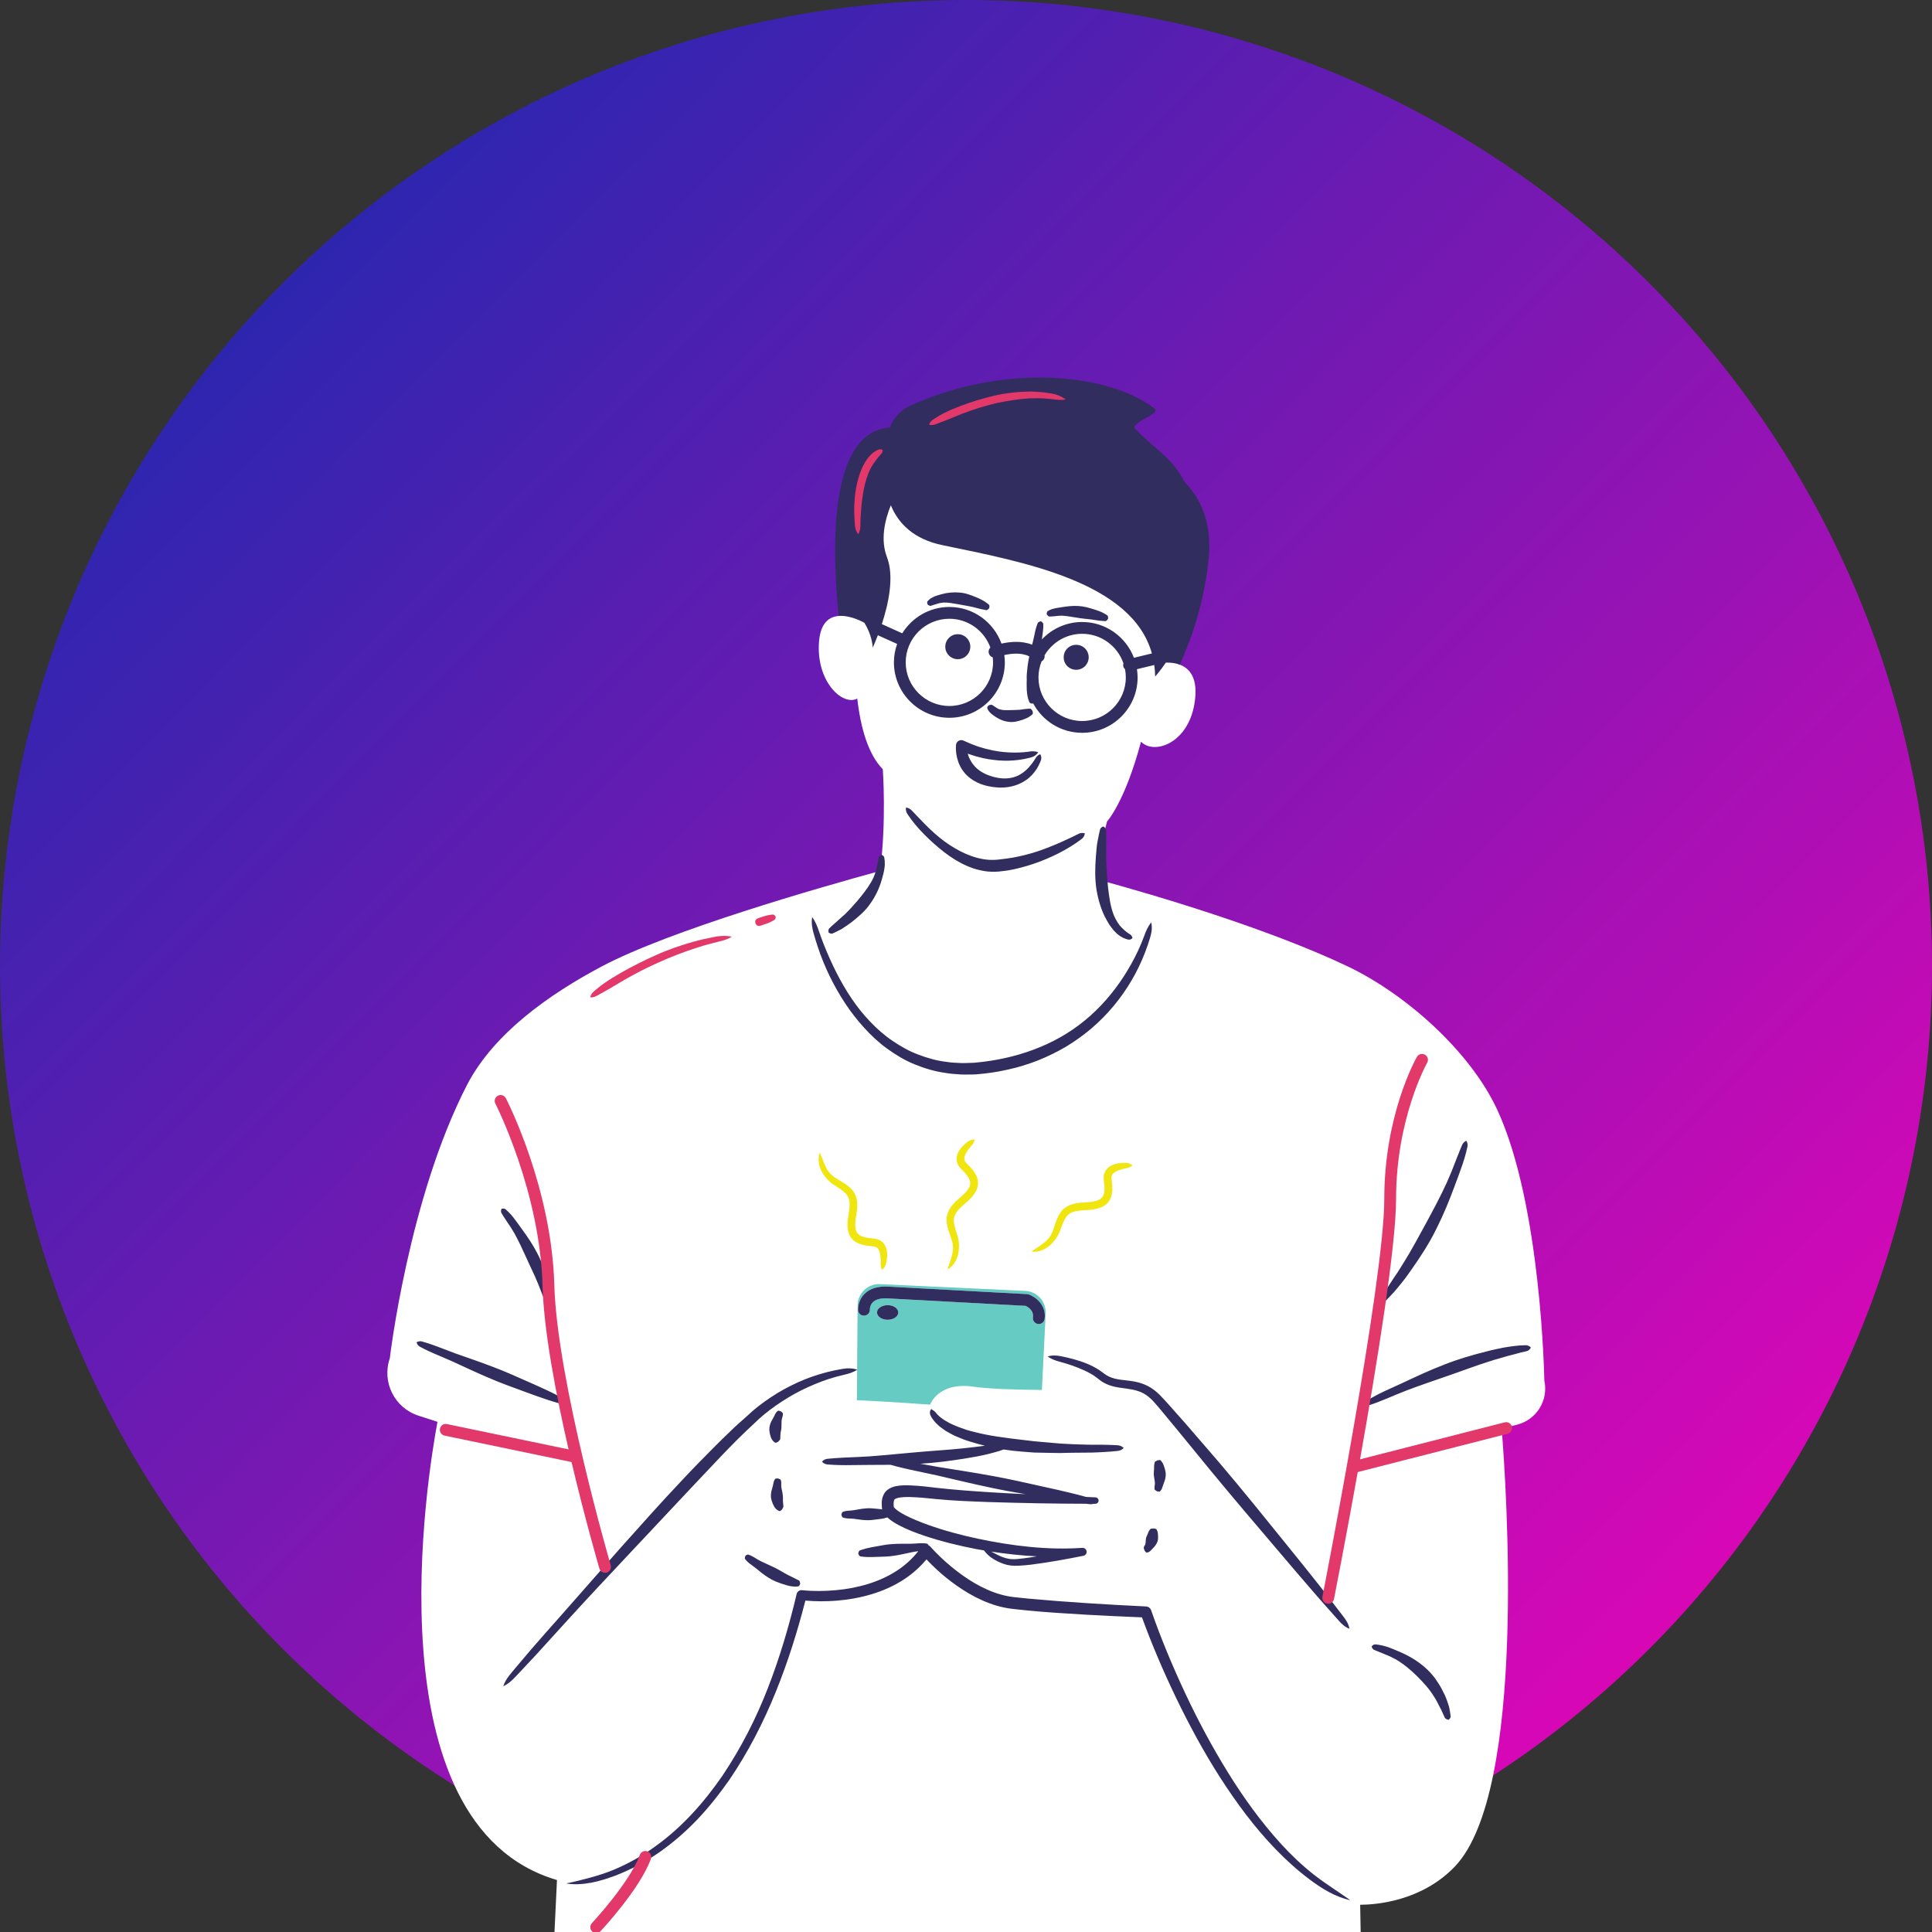 <svg xmlns="http://www.w3.org/2000/svg" xmlns:xlink="http://www.w3.org/1999/xlink" width="375" viewBox="0 0 375 375" height="375" version="1.0"><rect x="0" y="0" width="375" height="375" fill="#333333" stroke="none"/><defs><clipPath id="a"><path d="M 375 187.5 C 375 190.57 374.926 193.637 374.773 196.699 C 374.625 199.766 374.398 202.824 374.098 205.879 C 373.797 208.934 373.422 211.977 372.969 215.012 C 372.52 218.047 371.996 221.07 371.398 224.078 C 370.797 227.09 370.125 230.082 369.379 233.059 C 368.637 236.035 367.816 238.992 366.926 241.93 C 366.035 244.863 365.074 247.777 364.039 250.668 C 363.004 253.555 361.902 256.418 360.727 259.254 C 359.555 262.09 358.309 264.891 356.996 267.668 C 355.688 270.441 354.309 273.18 352.859 275.887 C 351.414 278.594 349.902 281.262 348.324 283.895 C 346.746 286.527 345.105 289.117 343.402 291.668 C 341.695 294.223 339.93 296.73 338.102 299.195 C 336.273 301.66 334.387 304.078 332.438 306.449 C 330.492 308.82 328.488 311.145 326.43 313.418 C 324.367 315.691 322.254 317.914 320.082 320.082 C 317.914 322.254 315.691 324.367 313.418 326.43 C 311.145 328.488 308.82 330.492 306.449 332.438 C 304.078 334.387 301.66 336.273 299.195 338.102 C 296.73 339.93 294.223 341.695 291.668 343.402 C 289.117 345.105 286.527 346.746 283.895 348.324 C 281.262 349.902 278.594 351.414 275.887 352.859 C 273.18 354.309 270.441 355.688 267.668 356.996 C 264.891 358.309 262.09 359.555 259.254 360.727 C 256.418 361.902 253.555 363.004 250.668 364.039 C 247.777 365.074 244.863 366.035 241.93 366.926 C 238.992 367.816 236.035 368.637 233.059 369.379 C 230.082 370.125 227.09 370.797 224.078 371.398 C 221.07 371.996 218.047 372.52 215.012 372.969 C 211.977 373.422 208.934 373.797 205.879 374.098 C 202.824 374.398 199.766 374.625 196.699 374.773 C 193.637 374.926 190.57 375 187.5 375 C 184.43 375 181.363 374.926 178.301 374.773 C 175.234 374.625 172.176 374.398 169.121 374.098 C 166.066 373.797 163.023 373.422 159.988 372.969 C 156.953 372.52 153.93 371.996 150.922 371.398 C 147.91 370.797 144.918 370.125 141.941 369.379 C 138.965 368.637 136.008 367.816 133.07 366.926 C 130.137 366.035 127.223 365.074 124.332 364.039 C 121.445 363.004 118.582 361.902 115.746 360.727 C 112.91 359.555 110.105 358.309 107.332 356.996 C 104.559 355.688 101.82 354.309 99.113 352.859 C 96.406 351.414 93.738 349.902 91.105 348.324 C 88.473 346.746 85.883 345.105 83.332 343.402 C 80.777 341.695 78.27 339.93 75.805 338.102 C 73.34 336.273 70.922 334.387 68.551 332.438 C 66.18 330.492 63.855 328.488 61.582 326.43 C 59.309 324.367 57.086 322.254 54.918 320.082 C 52.746 317.914 50.633 315.691 48.57 313.418 C 46.512 311.145 44.508 308.82 42.559 306.449 C 40.613 304.078 38.727 301.66 36.898 299.195 C 35.07 296.73 33.305 294.223 31.598 291.668 C 29.895 289.117 28.254 286.527 26.676 283.895 C 25.098 281.262 23.586 278.594 22.141 275.887 C 20.691 273.18 19.312 270.441 18.004 267.668 C 16.691 264.891 15.445 262.09 14.273 259.254 C 13.098 256.418 11.996 253.555 10.961 250.668 C 9.926 247.777 8.965 244.863 8.074 241.93 C 7.184 238.992 6.363 236.035 5.621 233.059 C 4.875 230.082 4.203 227.09 3.602 224.078 C 3.004 221.07 2.48 218.047 2.031 215.012 C 1.578 211.977 1.203 208.934 0.902 205.879 C 0.602 202.824 0.375 199.766 0.227 196.699 C 0.074 193.637 0 190.57 0 187.5 C 0 184.43 0.074 181.363 0.227 178.301 C 0.375 175.234 0.602 172.176 0.902 169.121 C 1.203 166.066 1.578 163.023 2.031 159.988 C 2.48 156.953 3.004 153.93 3.602 150.922 C 4.203 147.91 4.875 144.918 5.621 141.941 C 6.363 138.965 7.184 136.008 8.074 133.07 C 8.965 130.137 9.926 127.223 10.961 124.332 C 11.996 121.445 13.098 118.582 14.273 115.746 C 15.445 112.91 16.691 110.105 18.004 107.332 C 19.312 104.559 20.691 101.82 22.141 99.113 C 23.586 96.406 25.098 93.738 26.676 91.105 C 28.254 88.473 29.895 85.883 31.598 83.332 C 33.305 80.777 35.07 78.27 36.898 75.805 C 38.727 73.34 40.613 70.922 42.559 68.551 C 44.508 66.18 46.512 63.855 48.57 61.582 C 50.633 59.309 52.746 57.086 54.918 54.918 C 57.086 52.746 59.309 50.633 61.582 48.57 C 63.855 46.512 66.18 44.508 68.551 42.559 C 70.922 40.613 73.34 38.727 75.805 36.898 C 78.27 35.07 80.777 33.305 83.332 31.598 C 85.883 29.895 88.473 28.254 91.105 26.676 C 93.738 25.098 96.406 23.586 99.113 22.141 C 101.82 20.691 104.559 19.312 107.332 18.004 C 110.105 16.691 112.91 15.445 115.746 14.273 C 118.582 13.098 121.445 11.996 124.332 10.961 C 127.223 9.926 130.137 8.965 133.07 8.074 C 136.008 7.184 138.965 6.363 141.941 5.617 C 144.918 4.875 147.91 4.203 150.922 3.602 C 153.93 3.004 156.953 2.48 159.988 2.031 C 163.023 1.578 166.066 1.203 169.121 0.902 C 172.176 0.602 175.234 0.375 178.301 0.227 C 181.363 0.074 184.43 0 187.5 0 C 190.57 0 193.637 0.074 196.699 0.227 C 199.766 0.375 202.824 0.602 205.879 0.902 C 208.934 1.203 211.977 1.578 215.012 2.031 C 218.047 2.48 221.07 3.004 224.078 3.602 C 227.09 4.203 230.082 4.875 233.059 5.617 C 236.035 6.363 238.992 7.184 241.93 8.074 C 244.863 8.965 247.777 9.926 250.668 10.961 C 253.555 11.996 256.418 13.098 259.254 14.273 C 262.09 15.445 264.891 16.691 267.668 18.004 C 270.441 19.312 273.18 20.691 275.887 22.141 C 278.594 23.586 281.262 25.098 283.895 26.676 C 286.527 28.254 289.117 29.895 291.668 31.598 C 294.223 33.305 296.73 35.07 299.195 36.898 C 301.66 38.727 304.078 40.613 306.449 42.559 C 308.82 44.508 311.145 46.512 313.418 48.57 C 315.691 50.633 317.914 52.746 320.082 54.918 C 322.254 57.086 324.367 59.309 326.43 61.582 C 328.488 63.855 330.492 66.18 332.438 68.551 C 334.387 70.922 336.273 73.34 338.102 75.805 C 339.93 78.27 341.695 80.777 343.402 83.332 C 345.105 85.883 346.746 88.473 348.324 91.105 C 349.902 93.738 351.414 96.406 352.859 99.113 C 354.309 101.82 355.688 104.559 356.996 107.332 C 358.309 110.105 359.555 112.91 360.727 115.746 C 361.902 118.582 363.004 121.445 364.039 124.332 C 365.074 127.223 366.035 130.137 366.926 133.07 C 367.816 136.008 368.637 138.965 369.379 141.941 C 370.125 144.918 370.797 147.91 371.398 150.922 C 371.996 153.93 372.52 156.953 372.969 159.988 C 373.422 163.023 373.797 166.066 374.098 169.121 C 374.398 172.176 374.625 175.234 374.773 178.301 C 374.926 181.363 375 184.43 375 187.5 Z M 375 187.5"/></clipPath><clipPath id="c"><path d="M 75.184 80 L 299.922 80 L 299.922 375 L 75.184 375 Z M 75.184 80"/></clipPath><linearGradient x1="0" gradientTransform="matrix(375 0 0 375 0 0)" y1="0" x2="1.005" gradientUnits="userSpaceOnUse" y2=".995" xlink:type="simple" xlink:actuate="onLoad" id="b" xlink:show="other"><stop stop-color="#092CAE" offset="0"/><stop stop-color="#0A2CAE" offset=".004"/><stop stop-color="#0B2CAE" offset=".008"/><stop stop-color="#0C2CAE" offset=".012"/><stop stop-color="#0D2BAE" offset=".016"/><stop stop-color="#0E2BAE" offset=".02"/><stop stop-color="#0F2BAE" offset=".023"/><stop stop-color="#102BAE" offset=".027"/><stop stop-color="#112BAE" offset=".031"/><stop stop-color="#112BAE" offset=".035"/><stop stop-color="#122AAE" offset=".039"/><stop stop-color="#132AAE" offset=".043"/><stop stop-color="#142AAE" offset=".047"/><stop stop-color="#152AAE" offset=".051"/><stop stop-color="#162AAE" offset=".055"/><stop stop-color="#172AAE" offset=".059"/><stop stop-color="#1829AF" offset=".063"/><stop stop-color="#1929AF" offset=".066"/><stop stop-color="#1A29AF" offset=".07"/><stop stop-color="#1B29AF" offset=".074"/><stop stop-color="#1C29AF" offset=".078"/><stop stop-color="#1D29AF" offset=".082"/><stop stop-color="#1E28AF" offset=".086"/><stop stop-color="#1F28AF" offset=".09"/><stop stop-color="#2028AF" offset=".094"/><stop stop-color="#2128AF" offset=".098"/><stop stop-color="#2228AF" offset=".102"/><stop stop-color="#2328AF" offset=".105"/><stop stop-color="#2427AF" offset=".109"/><stop stop-color="#2427AF" offset=".113"/><stop stop-color="#2527AF" offset=".117"/><stop stop-color="#2627AF" offset=".121"/><stop stop-color="#2727AF" offset=".125"/><stop stop-color="#2826AF" offset=".129"/><stop stop-color="#2926AF" offset=".133"/><stop stop-color="#2A26AF" offset=".137"/><stop stop-color="#2B26AF" offset=".141"/><stop stop-color="#2C26AF" offset=".145"/><stop stop-color="#2D26AF" offset=".148"/><stop stop-color="#2E25AF" offset=".152"/><stop stop-color="#2F25AF" offset=".156"/><stop stop-color="#3025B0" offset=".16"/><stop stop-color="#3125B0" offset=".164"/><stop stop-color="#3225B0" offset=".168"/><stop stop-color="#3325B0" offset=".172"/><stop stop-color="#3424B0" offset=".176"/><stop stop-color="#3524B0" offset=".18"/><stop stop-color="#3624B0" offset=".184"/><stop stop-color="#3724B0" offset=".188"/><stop stop-color="#3724B0" offset=".191"/><stop stop-color="#3824B0" offset=".195"/><stop stop-color="#3923B0" offset=".199"/><stop stop-color="#3A23B0" offset=".203"/><stop stop-color="#3B23B0" offset=".207"/><stop stop-color="#3C23B0" offset=".211"/><stop stop-color="#3D23B0" offset=".215"/><stop stop-color="#3E23B0" offset=".219"/><stop stop-color="#3F22B0" offset=".223"/><stop stop-color="#4022B0" offset=".227"/><stop stop-color="#4122B0" offset=".23"/><stop stop-color="#4222B0" offset=".234"/><stop stop-color="#4322B0" offset=".238"/><stop stop-color="#4422B0" offset=".242"/><stop stop-color="#4521B0" offset=".246"/><stop stop-color="#4621B0" offset=".25"/><stop stop-color="#4721B0" offset=".254"/><stop stop-color="#4821B1" offset=".258"/><stop stop-color="#4921B1" offset=".262"/><stop stop-color="#4A21B1" offset=".266"/><stop stop-color="#4A20B1" offset=".27"/><stop stop-color="#4B20B1" offset=".273"/><stop stop-color="#4C20B1" offset=".277"/><stop stop-color="#4D20B1" offset=".281"/><stop stop-color="#4E20B1" offset=".285"/><stop stop-color="#4F20B1" offset=".289"/><stop stop-color="#501FB1" offset=".293"/><stop stop-color="#511FB1" offset=".297"/><stop stop-color="#521FB1" offset=".301"/><stop stop-color="#531FB1" offset=".305"/><stop stop-color="#541FB1" offset=".309"/><stop stop-color="#551EB1" offset=".313"/><stop stop-color="#561EB1" offset=".316"/><stop stop-color="#571EB1" offset=".32"/><stop stop-color="#581EB1" offset=".324"/><stop stop-color="#591EB1" offset=".328"/><stop stop-color="#5A1EB1" offset=".332"/><stop stop-color="#5B1DB1" offset=".336"/><stop stop-color="#5C1DB1" offset=".34"/><stop stop-color="#5D1DB1" offset=".344"/><stop stop-color="#5D1DB1" offset=".348"/><stop stop-color="#5E1DB1" offset=".352"/><stop stop-color="#5F1DB1" offset=".355"/><stop stop-color="#601CB2" offset=".359"/><stop stop-color="#611CB2" offset=".363"/><stop stop-color="#621CB2" offset=".367"/><stop stop-color="#631CB2" offset=".371"/><stop stop-color="#641CB2" offset=".375"/><stop stop-color="#651CB2" offset=".379"/><stop stop-color="#661BB2" offset=".383"/><stop stop-color="#671BB2" offset=".387"/><stop stop-color="#681BB2" offset=".391"/><stop stop-color="#691BB2" offset=".395"/><stop stop-color="#6A1BB2" offset=".398"/><stop stop-color="#6B1BB2" offset=".402"/><stop stop-color="#6C1AB2" offset=".406"/><stop stop-color="#6D1AB2" offset=".41"/><stop stop-color="#6E1AB2" offset=".414"/><stop stop-color="#6F1AB2" offset=".418"/><stop stop-color="#701AB2" offset=".422"/><stop stop-color="#701AB2" offset=".426"/><stop stop-color="#7119B2" offset=".43"/><stop stop-color="#7219B2" offset=".434"/><stop stop-color="#7319B2" offset=".438"/><stop stop-color="#7419B2" offset=".441"/><stop stop-color="#7519B2" offset=".445"/><stop stop-color="#7619B2" offset=".449"/><stop stop-color="#7718B2" offset=".453"/><stop stop-color="#7818B3" offset=".457"/><stop stop-color="#7918B3" offset=".461"/><stop stop-color="#7A18B3" offset=".465"/><stop stop-color="#7B18B3" offset=".469"/><stop stop-color="#7C18B3" offset=".473"/><stop stop-color="#7D17B3" offset=".477"/><stop stop-color="#7E17B3" offset=".48"/><stop stop-color="#7F17B3" offset=".484"/><stop stop-color="#8017B3" offset=".488"/><stop stop-color="#8117B3" offset=".492"/><stop stop-color="#8216B3" offset=".496"/><stop stop-color="#8316B3" offset=".5"/><stop stop-color="#8316B3" offset=".504"/><stop stop-color="#8416B3" offset=".508"/><stop stop-color="#8516B3" offset=".512"/><stop stop-color="#8616B3" offset=".516"/><stop stop-color="#8715B3" offset=".52"/><stop stop-color="#8815B3" offset=".523"/><stop stop-color="#8915B3" offset=".527"/><stop stop-color="#8A15B3" offset=".531"/><stop stop-color="#8B15B3" offset=".535"/><stop stop-color="#8C15B3" offset=".539"/><stop stop-color="#8D14B3" offset=".543"/><stop stop-color="#8E14B3" offset=".547"/><stop stop-color="#8F14B3" offset=".551"/><stop stop-color="#9014B3" offset=".555"/><stop stop-color="#9114B4" offset=".559"/><stop stop-color="#9214B4" offset=".563"/><stop stop-color="#9313B4" offset=".566"/><stop stop-color="#9413B4" offset=".57"/><stop stop-color="#9513B4" offset=".574"/><stop stop-color="#9613B4" offset=".578"/><stop stop-color="#9613B4" offset=".582"/><stop stop-color="#9713B4" offset=".586"/><stop stop-color="#9812B4" offset=".59"/><stop stop-color="#9912B4" offset=".594"/><stop stop-color="#9A12B4" offset=".598"/><stop stop-color="#9B12B4" offset=".602"/><stop stop-color="#9C12B4" offset=".605"/><stop stop-color="#9D12B4" offset=".609"/><stop stop-color="#9E11B4" offset=".613"/><stop stop-color="#9F11B4" offset=".617"/><stop stop-color="#A011B4" offset=".621"/><stop stop-color="#A111B4" offset=".625"/><stop stop-color="#A211B4" offset=".629"/><stop stop-color="#A311B4" offset=".633"/><stop stop-color="#A410B4" offset=".637"/><stop stop-color="#A510B4" offset=".641"/><stop stop-color="#A610B4" offset=".645"/><stop stop-color="#A710B4" offset=".648"/><stop stop-color="#A810B4" offset=".652"/><stop stop-color="#A910B5" offset=".656"/><stop stop-color="#A90FB5" offset=".66"/><stop stop-color="#AA0FB5" offset=".664"/><stop stop-color="#AB0FB5" offset=".668"/><stop stop-color="#AC0FB5" offset=".672"/><stop stop-color="#AD0FB5" offset=".676"/><stop stop-color="#AE0EB5" offset=".68"/><stop stop-color="#AF0EB5" offset=".684"/><stop stop-color="#B00EB5" offset=".688"/><stop stop-color="#B10EB5" offset=".691"/><stop stop-color="#B20EB5" offset=".695"/><stop stop-color="#B30EB5" offset=".699"/><stop stop-color="#B40DB5" offset=".703"/><stop stop-color="#B50DB5" offset=".707"/><stop stop-color="#B60DB5" offset=".711"/><stop stop-color="#B70DB5" offset=".715"/><stop stop-color="#B80DB5" offset=".719"/><stop stop-color="#B90DB5" offset=".723"/><stop stop-color="#BA0CB5" offset=".727"/><stop stop-color="#BB0CB5" offset=".73"/><stop stop-color="#BC0CB5" offset=".734"/><stop stop-color="#BC0CB5" offset=".738"/><stop stop-color="#BD0CB5" offset=".742"/><stop stop-color="#BE0CB5" offset=".746"/><stop stop-color="#BF0BB5" offset=".75"/><stop stop-color="#C00BB6" offset=".754"/><stop stop-color="#C10BB6" offset=".758"/><stop stop-color="#C20BB6" offset=".762"/><stop stop-color="#C30BB6" offset=".766"/><stop stop-color="#C40BB6" offset=".77"/><stop stop-color="#C50AB6" offset=".773"/><stop stop-color="#C60AB6" offset=".777"/><stop stop-color="#C70AB6" offset=".781"/><stop stop-color="#C80AB6" offset=".785"/><stop stop-color="#C90AB6" offset=".789"/><stop stop-color="#CA0AB6" offset=".793"/><stop stop-color="#CB09B6" offset=".797"/><stop stop-color="#CC09B6" offset=".801"/><stop stop-color="#CD09B6" offset=".805"/><stop stop-color="#CE09B6" offset=".809"/><stop stop-color="#CE09B6" offset=".813"/><stop stop-color="#CF09B6" offset=".816"/><stop stop-color="#D008B6" offset=".82"/><stop stop-color="#D108B6" offset=".824"/><stop stop-color="#D208B6" offset=".828"/><stop stop-color="#D308B6" offset=".832"/><stop stop-color="#D408B6" offset=".836"/><stop stop-color="#D507B6" offset=".84"/><stop stop-color="#D607B6" offset=".844"/><stop stop-color="#D707B6" offset=".848"/><stop stop-color="#D807B6" offset=".852"/><stop stop-color="#D907B7" offset=".855"/><stop stop-color="#DA07B7" offset=".859"/><stop stop-color="#DB06B7" offset=".863"/><stop stop-color="#DC06B7" offset=".867"/><stop stop-color="#DD06B7" offset=".871"/><stop stop-color="#DE06B7" offset=".875"/><stop stop-color="#DF06B7" offset=".879"/><stop stop-color="#E006B7" offset=".883"/><stop stop-color="#E105B7" offset=".887"/><stop stop-color="#E105B7" offset=".891"/><stop stop-color="#E205B7" offset=".895"/><stop stop-color="#E305B7" offset=".898"/><stop stop-color="#E405B7" offset=".902"/><stop stop-color="#E505B7" offset=".906"/><stop stop-color="#E604B7" offset=".91"/><stop stop-color="#E704B7" offset=".914"/><stop stop-color="#E804B7" offset=".918"/><stop stop-color="#E904B7" offset=".922"/><stop stop-color="#EA04B7" offset=".926"/><stop stop-color="#EB04B7" offset=".93"/><stop stop-color="#EC03B7" offset=".934"/><stop stop-color="#ED03B7" offset=".938"/><stop stop-color="#EE03B7" offset=".941"/><stop stop-color="#EF03B7" offset=".945"/><stop stop-color="#F003B7" offset=".949"/><stop stop-color="#F103B8" offset=".953"/><stop stop-color="#F202B8" offset=".957"/><stop stop-color="#F302B8" offset=".961"/><stop stop-color="#F402B8" offset=".965"/><stop stop-color="#F402B8" offset=".969"/><stop stop-color="#F502B8" offset=".973"/><stop stop-color="#F602B8" offset=".977"/><stop stop-color="#F701B8" offset=".98"/><stop stop-color="#F801B8" offset=".984"/><stop stop-color="#F901B8" offset=".988"/><stop stop-color="#FA01B8" offset=".992"/><stop stop-color="#FB01B8" offset=".996"/><stop stop-color="#FC01B8" offset="1"/></linearGradient></defs><g clip-path="url(#a)"><path fill="url(#b)" d="M-37.5 -37.5H412.5V412.5H-37.5z"/></g><g clip-path="url(#c)"><path fill="#FFF" d="M 294.484 276.523 L 291.477 277.297 C 292.406 288.883 296.379 347.711 282.371 362.309 C 275.902 369.055 267.02 369.703 264.008 369.715 L 264.16 378.098 L 107.477 378.098 L 108.109 364.914 C 71.68 354.195 83.074 285.809 84.914 275.977 L 81.215 274.777 C 76.578 273.273 74.074 268.262 75.66 263.652 C 75.66 263.652 79.301 232.566 90.641 210.602 C 95.84 200.531 106.742 192.926 116.758 187.605 C 129.926 180.602 159.078 172.262 170.816 169.051 C 172.086 159.59 171.352 149.312 171.352 149.312 C 168.562 146.449 167.07 141.457 166.395 135.594 C 163.555 137.105 158.336 132.27 158.977 124.492 C 159.277 120.832 160.996 119.684 162.844 119.551 C 163.789 119.48 165.027 119.328 166.18 119.164 C 166.992 105.758 169.562 93.32 169.562 93.32 C 172.246 85.578 180.297 80.516 193.414 80.516 C 206.531 80.516 228.297 85.281 225.613 118.043 C 225.43 120.281 225.219 122.41 224.988 124.43 L 228.758 128.926 C 230.852 129.605 232.723 131.57 231.82 136.719 C 230.477 144.391 223.961 146.523 221.469 143.965 C 218.332 155.73 214.879 159.438 214.879 159.438 C 213.523 164.379 213.305 168.012 213.719 170.895 C 223.891 173.684 245.871 180.113 261.5 187.535 C 272.832 192.918 285.348 204.035 290.617 215.406 C 299.207 233.941 299.754 267.953 299.754 267.953 C 300.598 271.762 298.266 275.555 294.484 276.523"/></g><path fill="#65CBC3" d="M 201.629 256.996 C 201.578 256.996 201.527 256.992 201.477 256.984 C 200.848 256.898 200.406 256.328 200.492 255.699 C 200.676 254.309 199.469 253.648 199.055 253.465 C 196.895 253.348 176.824 252.258 172.273 252.016 C 170.969 251.945 169.984 252.203 169.43 252.75 C 168.828 253.348 168.84 254.156 168.84 254.168 C 168.871 254.797 168.383 255.332 167.75 255.363 C 167.086 255.379 166.578 254.906 166.551 254.273 C 166.539 254.09 166.504 252.434 167.812 251.129 C 168.855 250.094 170.398 249.629 172.395 249.73 C 177.203 249.988 199.367 251.191 199.367 251.191 C 199.477 251.195 199.586 251.219 199.691 251.254 C 200.914 251.688 203.129 253.238 202.762 256 C 202.684 256.578 202.191 256.996 201.629 256.996 Z M 172.289 256.164 C 171.152 256.164 170.23 255.531 170.23 254.75 C 170.23 253.965 171.152 253.332 172.289 253.332 C 173.43 253.332 174.352 253.965 174.352 254.75 C 174.352 255.531 173.43 256.164 172.289 256.164 Z M 198.996 250.562 L 170.824 249.246 C 168.461 249.133 166.477 251.012 166.461 253.375 L 166.32 271.773 C 173.48 272.109 180.535 272.641 180.535 272.641 C 180.535 272.641 182.082 268.137 189.039 269.164 C 191.828 269.578 196.926 269.742 202.234 269.789 L 202.969 254.93 C 203.078 252.629 201.301 250.672 198.996 250.562"/><path fill="#312E5F" d="M 207.164 125.863 C 206.219 126.812 206.219 128.348 207.164 129.297 C 208.113 130.242 209.656 130.242 210.605 129.297 C 211.551 128.348 211.551 126.812 210.605 125.863 C 209.656 124.918 208.113 124.918 207.164 125.863 Z M 184.188 123.809 C 183.238 124.754 183.238 126.289 184.188 127.238 C 185.137 128.188 186.676 128.188 187.625 127.238 C 188.574 126.289 188.574 124.754 187.625 123.809 C 186.676 122.855 185.137 122.855 184.188 123.809 Z M 172.16 108.145 C 173.609 111.906 172.453 117.211 171.164 121.137 L 175.125 122.926 C 177.023 119.863 180.41 117.812 184.273 117.812 C 188.93 117.812 192.887 120.781 194.387 124.922 C 195.949 124.57 198.281 124.309 200.332 125.137 C 200.395 124.898 200.457 124.66 200.516 124.418 C 200.688 123.762 200.797 123.098 200.949 122.438 C 201.023 122.109 201.125 121.781 201.23 121.457 L 201.414 120.977 C 201.477 120.816 201.613 120.672 202.055 120.586 C 202.43 120.832 202.504 121.016 202.504 121.184 L 202.5 121.695 C 202.484 122.035 202.461 122.371 202.414 122.703 C 202.352 123.176 202.281 123.645 202.223 124.117 C 204.188 122.039 206.965 120.73 210.043 120.73 C 214.637 120.73 218.555 123.625 220.098 127.676 L 223.582 126.832 C 219.715 113.016 198.906 109.105 182.984 105.828 C 177.379 104.676 174.391 101.652 172.91 98.074 C 171.73 100.984 170.859 104.762 172.16 108.145 Z M 218.52 131.484 C 218.52 130.945 218.465 130.414 218.367 129.898 C 218.215 129.75 218.09 129.57 218.035 129.352 C 217.988 129.145 218 128.941 218.059 128.754 C 216.918 125.422 213.762 123.02 210.043 123.02 C 206.945 123.02 204.234 124.695 202.754 127.188 C 202.816 127.547 202.699 127.93 202.414 128.199 C 202.34 128.266 202.258 128.32 202.172 128.367 C 201.789 129.336 201.566 130.383 201.566 131.484 C 201.566 136.156 205.371 139.949 210.043 139.949 C 214.719 139.949 218.52 136.156 218.52 131.484 Z M 192.75 128.566 C 192.75 128.238 192.727 127.914 192.688 127.594 C 192.371 127.492 192.098 127.258 191.969 126.926 C 191.797 126.484 191.914 126.004 192.234 125.691 C 191.051 122.438 187.934 120.102 184.273 120.102 C 179.602 120.102 175.797 123.898 175.797 128.566 C 175.797 133.238 179.602 137.031 184.273 137.031 C 188.949 137.031 192.75 133.238 192.75 128.566 Z M 162.785 119.559 C 161.406 106.027 160.949 83.758 172.719 82.988 C 173.379 81.137 174.77 79.625 176.586 78.793 C 194.508 70.582 214.844 72.207 224.133 79.312 C 225.426 80.301 219.207 82.086 220.352 83.262 C 224.207 87.211 227.625 88.949 229.953 93.586 C 232.891 96.582 235.297 101.234 234.613 108.316 C 233.82 116.496 231.469 123.559 229 129.016 C 228.086 128.668 227.113 128.59 226.293 128.613 C 225.094 130.359 224.219 131.312 224.219 131.312 C 224.207 130.543 224.137 129.801 224.035 129.078 L 220.68 129.891 C 220.758 130.414 220.809 130.941 220.809 131.484 C 220.809 137.418 215.98 142.238 210.043 142.238 C 205.93 142.238 202.348 139.918 200.535 136.52 C 200.527 136.531 200.52 136.535 200.512 136.547 C 200.27 136.586 200.094 136.543 199.965 136.465 C 199.859 136.398 199.793 136.309 199.762 136.211 C 199.684 136.02 199.621 135.836 199.566 135.652 C 199.469 135.293 199.395 134.934 199.355 134.582 C 199.266 133.867 199.273 133.172 199.273 132.48 C 199.281 132.238 199.285 131.996 199.293 131.754 C 199.289 131.664 199.277 131.574 199.277 131.484 C 199.277 131.035 199.316 130.598 199.367 130.164 C 199.414 129.566 199.477 128.973 199.59 128.391 C 199.648 128.059 199.711 127.73 199.781 127.402 C 198.254 126.625 196.27 126.848 194.934 127.148 C 194.996 127.613 195.039 128.086 195.039 128.566 C 195.039 134.496 190.211 139.32 184.273 139.32 C 178.336 139.32 173.508 134.496 173.508 128.566 C 173.508 127.312 173.734 126.109 174.133 124.988 L 170.395 123.301 C 170.004 124.32 169.648 125.152 169.402 125.699 C 169.27 124.105 168.77 122.535 167.781 120.887 C 167.781 120.887 165.168 119.359 162.785 119.559 Z M 192.188 138.332 C 192.504 138.66 192.895 138.898 193.27 139.16 C 194.031 139.664 194.93 140.035 195.836 140.113 C 196.758 140.246 197.625 139.973 198.441 139.727 C 198.832 139.566 199.238 139.434 199.605 139.23 C 199.781 139.121 199.957 138.992 200.125 138.867 L 200.375 138.668 C 200.461 138.613 200.516 138.469 200.426 138.008 C 200.148 137.613 200.02 137.539 199.926 137.555 L 199.629 137.562 C 199.434 137.574 199.242 137.586 199.059 137.613 C 198.688 137.645 198.332 137.711 197.98 137.766 C 197.273 137.816 196.59 137.812 195.949 137.836 C 195.309 137.844 194.645 137.879 194.02 137.68 C 193.707 137.582 193.426 137.406 193.168 137.215 C 193.035 137.121 192.891 137.031 192.75 136.941 C 192.676 136.898 192.594 136.855 192.527 136.809 C 192.449 136.758 192.324 136.77 191.918 136.895 C 191.609 137.18 191.59 137.355 191.633 137.461 C 191.676 137.57 191.727 137.68 191.777 137.781 C 191.891 137.984 192.023 138.172 192.188 138.332 Z M 203.703 119.672 L 204.066 119.656 C 204.301 119.625 204.547 119.633 204.781 119.602 C 205.246 119.531 205.723 119.5 206.199 119.504 C 207.16 119.566 208.105 119.758 209.051 119.895 C 209.992 120.074 210.961 120.117 211.93 120.254 C 212.418 120.316 212.898 120.414 213.391 120.469 C 213.637 120.5 213.887 120.52 214.141 120.535 L 214.52 120.555 C 214.641 120.574 214.789 120.516 215.07 120.117 C 215.113 119.629 215.02 119.484 214.902 119.422 L 214.566 119.207 C 214.336 119.074 214.102 118.941 213.863 118.836 C 213.387 118.609 212.887 118.453 212.387 118.289 C 211.387 117.977 210.359 117.672 209.293 117.625 C 208.23 117.559 207.148 117.68 206.09 117.852 C 205.562 117.965 205.031 117.992 204.504 118.141 C 204.242 118.211 203.984 118.281 203.738 118.414 L 203.379 118.613 C 203.258 118.68 203.16 118.816 203.176 119.246 C 203.434 119.605 203.578 119.676 203.703 119.672 Z M 190.445 145.082 C 189.852 144.934 189.285 144.684 188.707 144.484 C 188.137 144.262 187.582 143.992 187.02 143.754 L 186.984 143.738 C 186.887 143.699 186.781 143.672 186.672 143.66 C 186.109 143.613 185.613 144.031 185.562 144.598 C 185.512 145.223 185.539 145.695 185.605 146.234 C 185.676 146.758 185.797 147.277 185.969 147.781 C 186.301 148.801 186.906 149.754 187.688 150.508 C 188.465 151.27 189.414 151.812 190.375 152.188 C 191.352 152.543 192.336 152.73 193.332 152.824 C 195.316 153.027 197.48 152.602 199.156 151.41 C 200.004 150.836 200.688 150.066 201.227 149.238 C 201.492 148.82 201.719 148.379 201.898 147.93 C 202.082 147.484 202.289 147.008 201.902 146.391 C 201.246 146.66 201.09 147.027 200.859 147.402 C 200.625 147.77 200.379 148.121 200.113 148.449 C 199.586 149.117 198.977 149.699 198.297 150.148 C 196.93 151.07 195.219 151.281 193.578 150.957 C 191.91 150.637 190.355 149.957 189.316 148.875 C 188.793 148.332 188.387 147.703 188.078 146.996 C 187.984 146.766 187.906 146.523 187.84 146.281 C 187.898 146.305 187.957 146.328 188.016 146.348 C 188.652 146.543 189.273 146.785 189.922 146.93 C 191.203 147.297 192.527 147.484 193.852 147.598 C 195.18 147.703 196.516 147.66 197.832 147.484 C 198.488 147.402 199.141 147.262 199.781 147.105 C 200.426 146.957 201.082 146.715 201.512 146.008 C 200.746 145.746 200.16 145.805 199.547 145.914 C 198.938 145.992 198.32 146.051 197.707 146.062 C 196.477 146.102 195.246 146.039 194.031 145.879 C 193.426 145.773 192.816 145.703 192.223 145.543 L 191.328 145.34 Z M 180.676 117.586 L 181.023 117.477 C 181.234 117.375 181.48 117.352 181.695 117.27 C 181.914 117.188 182.129 117.102 182.363 117.074 C 182.594 117.031 182.816 116.969 183.059 116.961 C 184.004 116.91 184.953 117.113 185.895 117.27 C 186.836 117.461 187.812 117.586 188.789 117.816 C 189.277 117.926 189.754 118.074 190.25 118.188 C 190.5 118.242 190.75 118.301 191.008 118.348 L 191.391 118.418 C 191.516 118.457 191.672 118.414 192.004 118.055 C 192.109 117.578 192.027 117.422 191.914 117.34 L 191.59 117.078 C 191.363 116.918 191.141 116.75 190.902 116.613 C 190.43 116.332 189.926 116.113 189.418 115.902 C 188.402 115.484 187.344 115.078 186.203 115.012 C 185.07 114.914 183.902 115.02 182.781 115.328 C 182.5 115.391 182.223 115.504 181.945 115.578 C 181.664 115.645 181.395 115.754 181.129 115.891 C 180.871 116.027 180.605 116.145 180.391 116.359 L 180.07 116.664 C 179.965 116.766 179.902 116.934 180.043 117.336 C 180.402 117.598 180.559 117.625 180.676 117.586 Z M 161.645 181.168 L 162.207 180.91 C 162.574 180.73 162.949 180.551 163.309 180.355 C 164.008 179.918 164.68 179.441 165.348 178.953 C 166.633 177.91 167.953 176.84 168.902 175.422 C 169.891 174.055 170.637 172.496 171.117 170.871 C 171.355 170.059 171.586 169.242 171.688 168.395 C 171.754 167.977 171.746 167.543 171.727 167.117 C 171.703 166.902 171.684 166.688 171.641 166.473 C 171.605 166.266 171.484 166.035 171.043 165.895 C 170.66 166.148 170.562 166.316 170.535 166.508 C 170.52 166.691 170.469 166.875 170.441 167.059 C 170.371 167.426 170.305 167.793 170.219 168.156 C 170.086 168.891 169.848 169.605 169.559 170.297 C 168.934 171.664 168.02 172.875 167.086 174.039 L 166.367 174.91 C 166.109 175.184 165.855 175.465 165.613 175.754 C 165.141 176.348 164.562 176.859 164.039 177.418 C 163.473 177.941 162.875 178.43 162.312 178.973 C 162.012 179.223 161.719 179.484 161.426 179.75 L 160.996 180.16 C 160.844 180.289 160.738 180.484 160.82 180.996 C 161.238 181.285 161.465 181.262 161.645 181.168 Z M 214.719 161.969 L 214.691 161.215 C 214.691 160.969 214.609 160.707 214.168 160.402 C 213.676 160.594 213.547 160.836 213.5 161.086 L 213.328 161.828 C 213.219 162.324 213.113 162.824 213.027 163.324 C 212.82 164.328 212.812 165.352 212.703 166.367 C 212.543 168.402 212.5 170.477 212.805 172.539 C 213.145 174.598 213.719 176.656 214.77 178.535 C 215.059 178.996 215.277 179.484 215.637 179.906 C 215.805 180.125 215.961 180.348 216.133 180.559 L 216.719 181.152 C 217.129 181.523 217.598 181.848 218.117 182.082 C 218.363 182.211 218.652 182.273 218.918 182.363 C 219.191 182.426 219.531 182.414 219.836 182.027 C 219.734 181.812 219.656 181.645 219.57 181.551 C 219.488 181.434 219.398 181.371 219.297 181.328 C 219.113 181.199 218.918 181.113 218.746 180.961 C 218.387 180.707 218.062 180.398 217.754 180.082 C 217.113 179.457 216.648 178.641 216.258 177.801 C 215.535 176.074 215.301 174.148 215.07 172.254 C 215.02 171.285 214.879 170.336 214.848 169.359 C 214.801 168.383 214.691 167.41 214.719 166.426 C 214.734 165.441 214.688 164.453 214.727 163.461 C 214.734 162.965 214.727 162.469 214.719 161.969 Z M 158.758 183.871 C 159.383 185.77 160.148 187.621 161.016 189.422 C 162.773 193.02 164.949 196.445 167.684 199.434 C 169.035 200.938 170.527 202.34 172.184 203.535 C 173.832 204.73 175.598 205.809 177.508 206.578 C 179.41 207.359 181.398 207.961 183.441 208.242 C 184.453 208.441 185.48 208.469 186.508 208.555 C 187.02 208.594 187.535 208.559 188.047 208.562 C 188.555 208.547 189.074 208.578 189.582 208.523 C 191.633 208.352 193.629 208.07 195.605 207.609 C 197.594 207.195 199.535 206.57 201.43 205.844 C 203.316 205.09 205.148 204.191 206.906 203.168 C 208.645 202.109 210.305 200.926 211.855 199.613 C 214.941 196.969 217.574 193.82 219.613 190.34 C 220.645 188.605 221.508 186.781 222.238 184.91 C 222.602 183.973 222.926 183.023 223.219 182.059 C 223.512 181.105 223.699 180.094 223.445 179.023 C 222.777 179.883 222.406 180.766 222.082 181.684 C 221.742 182.594 221.375 183.492 220.969 184.371 C 220.16 186.137 219.199 187.824 218.168 189.453 C 216.074 192.695 213.531 195.641 210.562 198.066 C 204.629 202.977 197.027 205.547 189.422 206.246 C 188.949 206.312 188.477 206.289 188 206.316 C 187.527 206.32 187.051 206.367 186.578 206.34 C 185.633 206.277 184.68 206.277 183.75 206.113 C 181.867 205.898 180.035 205.383 178.27 204.707 C 176.492 204.055 174.828 203.105 173.254 202.039 C 171.672 200.973 170.23 199.695 168.898 198.305 C 166.227 195.523 164.105 192.23 162.344 188.77 C 161.461 187.035 160.676 185.25 159.945 183.441 C 159.578 182.535 159.254 181.613 158.938 180.691 C 158.625 179.766 158.266 178.863 157.645 177.992 C 157.457 179.051 157.617 180.055 157.883 181.012 C 158.152 181.973 158.434 182.93 158.758 183.871 Z M 179.617 160.059 C 179.035 159.477 178.469 158.883 177.898 158.285 L 177.047 157.391 C 176.766 157.086 176.438 156.828 175.855 156.73 C 175.762 157.316 175.941 157.727 176.18 158.074 C 176.418 158.426 176.664 158.773 176.914 159.117 C 177.422 159.801 177.977 160.445 178.547 161.078 C 179.703 162.328 180.945 163.504 182.27 164.602 C 183.582 165.711 185.008 166.719 186.57 167.543 C 187.352 167.949 188.176 168.297 189.031 168.594 C 189.895 168.855 190.785 169.059 191.703 169.16 C 192.605 169.238 193.598 169.23 194.43 169.102 C 194.863 169.047 195.297 169.016 195.727 168.934 L 197.004 168.684 C 198.695 168.297 200.352 167.797 201.953 167.184 C 203.555 166.559 205.117 165.859 206.605 165.016 C 207.355 164.613 208.078 164.148 208.785 163.68 C 209.137 163.434 209.484 163.191 209.828 162.934 C 210.176 162.695 210.484 162.367 210.562 161.738 C 209.945 161.59 209.559 161.723 209.191 161.922 C 208.828 162.113 208.457 162.289 208.086 162.473 C 207.344 162.824 206.598 163.168 205.844 163.504 C 204.34 164.16 202.828 164.777 201.277 165.285 C 199.727 165.785 198.148 166.18 196.562 166.469 C 195.77 166.586 194.977 166.723 194.18 166.797 C 193.355 166.914 192.664 166.926 191.902 166.887 C 188.891 166.668 185.91 165.199 183.297 163.297 C 181.988 162.332 180.777 161.219 179.617 160.059 Z M 97.703 236.055 C 97.941 236.422 98.172 236.801 98.422 237.16 C 98.918 237.883 99.406 238.613 99.844 239.379 C 100.691 240.918 101.426 242.516 102.148 244.102 C 102.844 245.703 103.66 247.25 104.312 248.879 C 104.672 249.68 104.941 250.512 105.281 251.324 L 105.781 252.555 L 106.043 253.172 C 106.117 253.379 106.273 253.566 106.793 253.676 C 107.195 253.355 107.238 253.109 107.203 252.883 L 107.133 252.199 C 107.074 251.746 107.023 251.289 106.918 250.844 C 106.727 249.953 106.496 249.066 106.215 248.195 C 105.691 246.445 105.066 244.711 104.199 243.094 C 103.363 241.465 102.312 239.953 101.238 238.484 C 100.711 237.738 100.176 237 99.621 236.277 C 99.332 235.922 99.035 235.578 98.707 235.254 C 98.547 235.09 98.375 234.934 98.203 234.781 C 98.039 234.621 97.801 234.516 97.34 234.629 C 97.18 235.074 97.238 235.301 97.359 235.488 Z M 105.785 271.535 C 106.398 271.75 107.023 271.938 107.645 272.129 L 108.586 272.402 C 108.895 272.504 109.234 272.527 109.711 272.211 C 109.586 271.652 109.324 271.434 109.035 271.289 L 108.168 270.836 C 107.59 270.539 107.012 270.242 106.422 269.969 C 105.25 269.402 104.059 268.887 102.875 268.359 C 100.496 267.316 98.141 266.227 95.707 265.32 C 93.289 264.387 90.824 263.559 88.375 262.691 C 87.156 262.242 85.949 261.773 84.734 261.312 C 84.129 261.082 83.516 260.875 82.895 260.676 L 81.957 260.395 C 81.645 260.301 81.305 260.277 80.848 260.543 C 80.992 261.047 81.254 261.27 81.543 261.418 L 82.41 261.867 C 82.996 262.152 83.582 262.434 84.176 262.688 C 85.371 263.199 86.566 263.699 87.754 264.227 C 90.117 265.305 92.461 266.422 94.852 267.434 C 97.23 268.473 99.684 269.328 102.117 270.23 C 103.336 270.672 104.551 271.133 105.785 271.535 Z M 269.109 252.332 L 269.895 251.512 C 270.426 250.969 270.934 250.414 271.395 249.816 C 271.867 249.227 272.355 248.648 272.812 248.047 L 274.125 246.199 C 275.855 243.727 277.504 241.18 278.824 238.465 C 280.184 235.77 281.328 232.973 282.367 230.148 C 282.891 228.742 283.43 227.336 283.906 225.91 C 284.141 225.195 284.371 224.48 284.551 223.75 C 284.648 223.383 284.727 223.016 284.812 222.648 C 284.898 222.281 284.906 221.883 284.605 221.414 C 284.105 221.656 283.898 221.977 283.758 222.32 L 283.332 223.348 L 282.516 225.41 L 281.707 227.477 L 280.832 229.516 C 279.605 232.211 278.199 234.816 276.801 237.41 C 275.387 239.996 274.004 242.594 272.445 245.094 L 271.27 246.965 C 270.844 247.566 270.445 248.188 270.039 248.805 L 269.434 249.73 L 268.805 250.645 L 268.184 251.566 C 267.965 251.871 267.816 252.223 267.941 252.82 C 268.535 252.836 268.852 252.605 269.109 252.332 Z M 296.02 261.113 L 294.926 261.156 C 294.203 261.219 293.484 261.312 292.766 261.418 C 292.047 261.512 291.348 261.668 290.641 261.816 C 289.934 261.957 289.23 262.129 288.539 262.312 C 285.746 263.012 282.988 263.816 280.324 264.871 C 277.652 265.895 275.055 267.102 272.477 268.316 L 268.59 270.094 C 267.941 270.398 267.312 270.73 266.68 271.07 L 265.75 271.598 C 265.441 271.777 265.16 272.023 265.02 272.555 C 265.52 272.773 265.887 272.723 266.219 272.598 L 267.219 272.238 C 267.883 271.988 268.543 271.723 269.195 271.453 C 270.496 270.902 271.801 270.352 273.125 269.844 C 275.773 268.844 278.453 267.941 281.113 267.016 C 283.781 266.105 286.402 265.078 289.086 264.25 C 289.754 264.031 290.422 263.824 291.098 263.645 C 291.773 263.477 292.441 263.227 293.117 263.074 C 293.797 262.914 294.469 262.707 295.145 262.535 L 296.168 262.301 C 296.512 262.234 296.84 262.086 297.148 261.57 C 296.754 261.145 296.379 261.09 296.02 261.113 Z M 281.453 332.309 C 281.367 331.844 281.316 331.363 281.145 330.918 C 280.855 330.008 280.531 329.105 280.059 328.266 C 279.656 327.387 279.105 326.594 278.57 325.785 C 277.969 325.031 277.344 324.277 276.598 323.664 C 275.156 322.371 273.473 321.395 271.734 320.645 C 270.867 320.266 270 319.895 269.102 319.605 C 268.652 319.465 268.191 319.352 267.727 319.273 C 267.496 319.227 267.254 319.211 267.02 319.18 C 266.785 319.156 266.52 319.211 266.223 319.578 C 266.375 320.027 266.555 320.172 266.762 320.258 C 266.969 320.34 267.176 320.418 267.379 320.508 L 268.602 321.008 C 269.012 321.164 269.41 321.348 269.816 321.516 L 270.98 322.117 C 272.492 323.012 273.828 324.141 275.039 325.332 C 276.238 326.535 277.41 327.785 278.305 329.258 C 278.805 329.965 279.137 330.758 279.555 331.527 C 279.781 331.906 279.93 332.32 280.117 332.719 L 280.398 333.324 C 280.48 333.531 280.648 333.711 281.172 333.82 C 281.566 333.496 281.602 333.242 281.555 333.008 Z M 226.801 272.578 C 226.238 271.949 225.645 271.312 225.035 270.68 C 224.371 270.039 223.629 269.457 222.789 269.023 C 221.945 268.594 221.039 268.312 220.152 268.148 C 219.266 267.984 218.398 267.918 217.59 267.812 C 216.777 267.703 216.023 267.543 215.348 267.234 C 214.66 266.934 214.152 266.473 213.332 265.906 C 211.801 264.922 210.152 264.305 208.48 263.844 C 207.648 263.617 206.809 263.41 205.965 263.246 C 205.121 263.078 204.25 263.008 203.344 263.289 C 204.113 263.828 204.902 264.102 205.715 264.316 C 206.523 264.531 207.32 264.781 208.105 265.051 C 209.664 265.609 211.203 266.246 212.508 267.133 L 213.492 267.883 C 213.859 268.18 214.285 268.414 214.715 268.621 C 215.582 269.027 216.504 269.227 217.371 269.352 C 219.105 269.582 220.68 269.746 222.008 270.484 C 222.66 270.855 223.246 271.348 223.781 271.902 C 224.328 272.508 224.871 273.133 225.414 273.789 L 228.645 277.699 L 235.082 285.562 C 239.391 290.793 243.793 295.949 248.188 301.109 C 250.387 303.691 252.57 306.285 254.801 308.84 C 255.898 310.133 257.035 311.391 258.16 312.66 L 259.848 314.562 C 260.402 315.203 261.023 315.793 261.93 316.145 C 261.754 315.191 261.297 314.469 260.773 313.805 L 259.223 311.785 C 258.188 310.441 257.164 309.09 256.105 307.766 C 254.012 305.098 251.871 302.465 249.742 299.828 C 245.484 294.547 241.223 289.273 236.836 284.102 L 230.188 276.395 Z M 248.66 357.914 C 244.762 353.637 241.359 348.914 238.309 343.977 C 235.254 339.043 232.516 333.906 230.043 328.645 C 227.582 323.387 225.32 317.988 223.434 312.543 C 223.289 312.137 222.91 311.836 222.457 311.812 C 214.824 311.445 207.176 310.984 199.594 310.289 C 198.645 310.203 197.703 310.098 196.762 309.992 C 195.863 309.887 195 309.711 194.133 309.461 C 192.406 308.969 190.734 308.191 189.148 307.273 C 187.559 306.344 186.051 305.254 184.621 304.07 C 183.199 302.891 181.809 301.578 180.617 300.238 L 180.598 300.215 C 180.543 300.156 180.484 300.102 180.418 300.055 C 180.359 300.012 180.301 299.98 180.242 299.953 C 180.09 299.688 179.961 299.609 179.832 299.598 L 179.395 299.551 C 179.105 299.535 178.812 299.527 178.523 299.543 C 177.949 299.57 177.375 299.633 176.801 299.641 C 175.641 299.648 174.48 299.613 173.332 299.695 C 172.176 299.742 171.043 299.988 169.906 300.191 C 169.34 300.297 168.77 300.383 168.207 300.531 C 167.922 300.598 167.645 300.684 167.363 300.773 L 166.945 300.918 C 166.805 300.953 166.672 301.074 166.578 301.559 C 166.773 302.012 166.926 302.102 167.07 302.105 L 167.512 302.16 C 167.805 302.191 168.094 302.215 168.387 302.219 C 168.969 302.246 169.543 302.207 170.121 302.195 C 171.273 302.152 172.434 302.156 173.57 301.965 C 174.711 301.801 175.84 301.52 176.973 301.285 C 177.398 301.203 177.82 301.145 178.246 301.086 C 177.137 302.465 175.836 303.699 174.348 304.695 C 172.598 305.887 170.629 306.777 168.578 307.422 C 166.52 308.062 164.375 308.465 162.207 308.656 C 160.051 308.852 157.812 308.875 155.715 308.656 L 155.68 308.648 C 155.199 308.602 154.746 308.914 154.629 309.395 C 153.16 315.605 151.348 321.734 149.035 327.672 C 146.734 333.613 143.809 339.305 140.277 344.586 C 136.688 349.809 132.422 354.625 127.273 358.32 C 124.727 360.188 121.949 361.746 119.031 362.961 C 117.566 363.555 116.062 364.035 114.539 364.449 C 113.012 364.871 111.484 365.262 109.883 365.57 C 111.5 365.859 113.16 365.719 114.766 365.43 C 116.371 365.121 117.93 364.613 119.461 364.051 C 122.508 362.867 125.406 361.324 128.086 359.453 C 130.746 357.57 133.219 355.414 135.453 353.055 C 137.691 350.688 139.703 348.125 141.57 345.465 C 145.215 340.094 148.199 334.301 150.617 328.301 C 152.938 322.566 154.793 316.652 156.324 310.672 C 158.367 310.855 160.359 310.848 162.379 310.691 C 164.676 310.508 166.969 310.102 169.195 309.43 C 171.422 308.758 173.59 307.805 175.559 306.492 C 177.152 305.445 178.59 304.148 179.828 302.676 C 182.25 305.242 184.941 307.445 187.988 309.254 C 189.707 310.25 191.535 311.109 193.492 311.672 C 194.465 311.953 195.48 312.16 196.492 312.281 C 197.453 312.391 198.41 312.496 199.371 312.586 C 203.207 312.961 207.039 313.188 210.871 313.414 C 214.465 313.613 218.059 313.785 221.656 313.926 C 223.594 319.254 225.812 324.41 228.25 329.496 C 230.805 334.789 233.602 339.977 236.777 344.941 C 239.961 349.891 243.469 354.668 247.59 358.922 C 249.641 361.047 251.844 363.043 254.219 364.816 C 256.582 366.586 259.168 368.191 262.098 368.832 C 259.676 367.109 257.254 365.617 254.973 363.832 C 252.711 362.047 250.609 360.047 248.66 357.914 Z M 121.984 301.758 L 134.035 288.926 C 138.07 284.691 142.027 280.293 146.266 276.41 L 146.34 276.336 C 147.613 275.055 149.141 273.836 150.688 272.754 C 152.25 271.676 153.879 270.688 155.586 269.836 C 157.297 268.996 159.051 268.246 160.871 267.656 C 161.781 267.367 162.699 267.102 163.633 266.891 C 164.57 266.676 165.492 266.441 166.406 265.863 C 165.387 265.516 164.375 265.543 163.402 265.723 C 162.422 265.879 161.453 266.098 160.488 266.34 C 158.566 266.844 156.672 267.484 154.863 268.316 C 153.051 269.145 151.289 270.09 149.633 271.203 C 147.961 272.32 146.395 273.496 144.895 274.949 L 144.969 274.879 C 143.848 275.875 142.711 276.863 141.668 277.898 C 140.59 278.918 139.539 279.957 138.504 281.004 C 136.414 283.09 134.363 285.195 132.355 287.348 C 128.305 291.617 124.406 296.016 120.484 300.395 L 108.836 313.629 C 106.879 315.82 104.938 318.027 103.012 320.246 L 100.168 323.609 C 99.234 324.75 98.18 325.781 97.684 327.301 C 99.137 326.621 100.031 325.457 101.055 324.398 L 104.062 321.184 L 109.992 314.664 C 113.941 310.32 117.961 306.039 121.984 301.758 Z M 224.562 297.004 L 224.469 296.84 C 224.453 296.785 224.34 296.723 223.875 296.668 C 223.406 296.711 223.289 296.75 223.273 296.797 L 223.168 296.93 C 223.102 297.02 223.039 297.109 222.992 297.195 C 222.895 297.371 222.848 297.547 222.777 297.719 C 222.641 298.066 222.445 298.371 222.422 298.699 C 222.359 299.023 222.398 299.383 222.324 299.688 C 222.289 299.844 222.195 299.957 222.121 300.066 C 222.082 300.117 222.066 300.207 222.035 300.273 L 222 300.402 C 221.98 300.449 222.012 300.562 222.156 300.957 C 222.387 301.301 222.5 301.359 222.57 301.348 C 222.641 301.34 222.715 301.332 222.789 301.316 C 222.93 301.285 223.043 301.215 223.156 301.137 C 223.375 300.977 223.535 300.766 223.715 300.586 C 224.082 300.219 224.422 299.824 224.602 299.379 C 224.812 298.941 224.789 298.461 224.77 298.012 C 224.758 297.785 224.754 297.566 224.691 297.34 C 224.664 297.23 224.613 297.113 224.562 297.004 Z M 225.145 289.477 L 225.297 289.312 C 225.395 289.195 225.477 289.074 225.523 288.938 C 225.637 288.676 225.695 288.402 225.801 288.137 C 226 287.602 226.227 287.043 226.258 286.465 C 226.332 285.891 226.16 285.324 225.996 284.785 C 225.902 284.516 225.828 284.25 225.684 283.996 C 225.613 283.871 225.527 283.75 225.434 283.633 L 225.277 283.461 C 225.242 283.398 225.109 283.359 224.648 283.453 C 224.227 283.664 224.137 283.746 224.133 283.809 L 224.086 284.004 C 224.062 284.133 224.035 284.262 224.023 284.383 C 223.996 284.625 224.012 284.859 224 285.098 C 223.992 285.566 223.902 286.023 223.973 286.465 C 224.016 286.914 224.145 287.371 224.164 287.84 C 224.184 288.078 224.129 288.301 224.094 288.527 C 224.082 288.645 224.082 288.762 224.086 288.887 L 224.109 289.082 C 224.117 289.148 224.203 289.242 224.562 289.457 C 224.965 289.555 225.094 289.527 225.145 289.477 Z M 146.324 302.246 C 146.109 302.117 145.887 302.008 145.656 301.902 L 145.301 301.762 C 145.184 301.711 145.02 301.727 144.672 301.988 C 144.527 302.398 144.566 302.555 144.652 302.656 L 144.914 302.953 C 145.094 303.137 145.281 303.312 145.48 303.469 C 145.883 303.785 146.309 304.062 146.707 304.387 C 147.496 305.035 148.297 305.699 149.18 306.238 C 150.047 306.812 151.043 307.172 152.051 307.504 C 152.551 307.668 153.074 307.82 153.609 307.902 C 153.883 307.938 154.16 307.953 154.434 307.961 L 154.863 307.926 C 155.004 307.926 155.156 307.844 155.324 307.395 C 155.242 306.906 155.152 306.781 155.039 306.742 L 154.727 306.594 C 154.512 306.477 154.305 306.363 154.094 306.27 C 153.676 306.047 153.246 305.875 152.824 305.641 C 151.977 305.203 151.172 304.66 150.293 304.246 C 149.422 303.812 148.496 303.441 147.605 302.996 C 147.16 302.773 146.75 302.496 146.324 302.246 Z M 151.918 290.062 C 151.871 289.598 151.711 289.105 151.652 288.602 C 151.617 288.348 151.645 288.098 151.645 287.844 C 151.648 287.719 151.625 287.59 151.602 287.457 L 151.539 287.254 C 151.523 287.188 151.422 287.109 151.031 286.969 C 150.613 286.957 150.492 287.012 150.449 287.074 L 150.328 287.262 C 150.262 287.387 150.207 287.52 150.172 287.652 C 150.102 287.918 150.078 288.191 150 288.461 C 149.848 289 149.656 289.559 149.637 290.145 C 149.582 290.734 149.777 291.336 150.027 291.934 C 150.152 292.227 150.312 292.543 150.547 292.812 C 150.684 292.949 150.836 293.066 150.984 293.168 L 151.258 293.289 C 151.332 293.336 151.484 293.312 151.805 292.977 C 152.023 292.551 152.078 292.441 152.059 292.398 L 152.043 292.254 C 152.039 292.141 152.043 292.043 152.023 291.965 C 152.023 291.766 151.973 291.598 151.969 291.387 C 151.941 290.973 152.008 290.523 151.918 290.062 Z M 151.547 273.926 C 151.148 273.793 151.02 273.809 150.961 273.859 L 150.793 274.008 C 150.691 274.113 150.598 274.223 150.531 274.344 C 150.395 274.586 150.301 274.844 150.156 275.086 C 149.875 275.574 149.559 276.086 149.422 276.672 C 149.258 277.254 149.32 277.895 149.492 278.531 C 149.52 278.688 149.586 278.848 149.641 279.004 C 149.691 279.16 149.762 279.312 149.871 279.457 C 149.973 279.598 150.066 279.734 150.211 279.848 L 150.422 280.004 C 150.48 280.062 150.621 280.07 151.031 279.848 C 151.367 279.516 151.441 279.414 151.434 279.363 L 151.441 279.188 C 151.438 279.086 151.473 278.961 151.469 278.867 C 151.477 278.672 151.473 278.48 151.492 278.285 C 151.516 277.891 151.68 277.488 151.676 277.051 C 151.707 276.613 151.664 276.117 151.723 275.629 C 151.75 275.383 151.84 275.16 151.902 274.922 C 151.938 274.805 151.953 274.676 151.957 274.547 L 151.957 274.34 C 151.957 274.273 151.883 274.176 151.547 273.926 Z M 201.258 302.086 C 198.289 301.934 195.328 301.621 192.391 301.164 C 192.574 301.258 192.762 301.355 192.949 301.449 C 193.672 301.836 194.398 302.207 195.16 302.414 C 195.926 302.641 196.648 302.684 197.473 302.605 C 198.289 302.543 199.125 302.41 199.957 302.297 C 200.391 302.23 200.824 302.156 201.258 302.086 Z M 187.168 283.121 C 184.336 283.566 181.492 283.941 178.641 284.113 L 182.105 284.734 C 185.555 285.297 189.008 285.816 192.441 286.449 C 195.883 287.055 199.285 287.855 202.695 288.605 C 204.402 288.984 206.105 289.352 207.801 289.773 C 208.652 289.973 209.5 290.199 210.344 290.426 L 210.812 290.555 C 211.422 290.582 212.027 290.605 212.633 290.637 C 212.977 290.648 213.246 290.941 213.234 291.285 C 213.223 291.621 212.941 291.883 212.609 291.887 C 212.488 291.887 212.367 291.887 212.246 291.887 C 211.941 291.984 211.656 291.988 211.379 291.949 L 210.801 291.879 C 204.539 291.871 198.281 291.746 192.02 291.551 C 188.582 291.422 185.148 291.309 181.68 290.965 C 179.988 290.789 178.289 290.617 176.648 290.574 C 175.84 290.562 175.012 290.578 174.367 290.723 C 174.051 290.789 173.793 290.898 173.691 290.988 C 173.59 291.074 173.539 291.16 173.484 291.418 C 173.434 291.66 173.438 292.02 173.469 292.387 L 173.477 292.484 C 173.477 292.484 173.477 292.488 173.492 292.512 C 173.531 292.574 173.602 292.672 173.715 292.781 C 174.148 293.215 174.859 293.648 175.559 294.023 C 176.984 294.77 178.543 295.398 180.121 295.969 C 183.285 297.098 186.57 297.973 189.883 298.676 C 196.508 300.07 203.324 300.902 210.07 300.438 L 210.082 300.438 C 210.512 300.41 210.883 300.73 210.914 301.16 C 210.941 301.555 210.664 301.902 210.289 301.977 C 206.926 302.648 203.566 303.262 200.145 303.695 C 199.289 303.801 198.43 303.879 197.543 303.91 C 196.668 303.961 195.66 303.859 194.801 303.547 C 193.305 303.004 191.902 302.207 190.992 300.934 C 190.488 300.848 189.98 300.766 189.48 300.672 C 186.074 300.016 182.703 299.188 179.387 298.078 C 177.727 297.516 176.082 296.895 174.477 296.047 C 173.723 295.633 172.973 295.211 172.23 294.527 L 172.188 294.543 C 171.988 294.605 171.793 294.668 171.598 294.707 C 171.207 294.797 170.812 294.832 170.418 294.887 C 169.633 294.98 168.848 295.121 168.059 295.062 C 167.27 295.039 166.48 294.883 165.691 294.793 C 165.297 294.742 164.902 294.754 164.508 294.73 C 164.312 294.715 164.113 294.684 163.914 294.637 L 163.617 294.551 C 163.52 294.527 163.422 294.418 163.312 294.008 C 163.406 293.594 163.5 293.48 163.598 293.449 L 163.891 293.355 C 164.086 293.301 164.285 293.262 164.48 293.242 C 164.875 293.203 165.27 293.199 165.66 293.137 C 166.445 293.016 167.23 292.832 168.016 292.781 C 168.805 292.691 169.594 292.801 170.383 292.871 C 170.664 292.898 170.945 292.922 171.23 292.961 C 171.215 292.898 171.199 292.836 171.191 292.773 L 171.172 292.582 C 171.137 292.098 171.105 291.594 171.215 290.992 C 171.309 290.414 171.641 289.664 172.219 289.215 C 172.777 288.754 173.363 288.586 173.875 288.465 C 174.91 288.262 175.816 288.285 176.715 288.312 C 178.504 288.387 180.215 288.594 181.93 288.801 C 185.277 289.176 188.699 289.426 192.109 289.641 C 194.422 289.785 196.742 289.91 199.062 290.023 C 196.699 289.617 194.344 289.199 192 288.688 C 188.586 287.973 185.188 287.145 181.785 286.359 L 176.664 285.262 C 175.809 285.07 174.957 284.883 174.113 284.66 L 172.859 284.32 C 171.488 284.34 170.117 284.34 168.75 284.34 L 164.141 284.387 C 163.375 284.383 162.605 284.371 161.84 284.332 L 160.688 284.254 C 160.305 284.227 159.918 284.125 159.535 283.711 C 159.914 283.293 160.297 283.184 160.68 283.148 L 161.824 283.047 C 162.586 282.98 163.348 282.949 164.113 282.906 C 165.637 282.84 167.164 282.785 168.688 282.684 C 171.738 282.461 174.773 282.145 177.809 281.883 C 180.844 281.602 183.883 281.441 186.902 281.125 C 188.332 280.992 189.746 280.785 191.168 280.613 C 190.215 280.379 189.262 280.117 188.316 279.82 C 187.914 279.684 187.504 279.574 187.105 279.422 L 185.914 278.934 C 185.105 278.652 184.359 278.164 183.598 277.762 C 183.234 277.512 182.871 277.254 182.52 276.988 C 182.168 276.723 181.852 276.379 181.531 276.074 C 181.379 275.91 181.246 275.715 181.105 275.535 C 180.961 275.359 180.832 275.168 180.727 274.953 C 180.48 274.578 180.344 273.992 180.75 273.5 C 181.031 273.672 181.191 273.781 181.359 273.902 C 181.496 274.031 181.625 274.156 181.73 274.301 C 181.828 274.445 181.957 274.578 182.098 274.699 C 182.238 274.824 182.355 274.957 182.504 275.074 C 182.824 275.285 183.094 275.531 183.43 275.719 C 183.773 275.902 184.102 276.102 184.434 276.289 C 185.16 276.594 185.848 276.945 186.609 277.184 L 187.73 277.578 C 188.109 277.695 188.508 277.781 188.895 277.887 C 191.988 278.711 195.219 279.098 198.449 279.477 L 200.879 279.762 L 203.324 279.977 L 205.773 280.191 L 208.23 280.32 C 209.871 280.379 211.516 280.445 213.16 280.418 C 213.98 280.422 214.805 280.426 215.625 280.461 L 216.863 280.523 C 217.277 280.547 217.691 280.645 218.117 281.051 C 217.723 281.473 217.312 281.59 216.898 281.629 L 215.66 281.746 C 214.832 281.816 214.004 281.855 213.18 281.895 C 211.523 281.992 209.863 281.941 208.203 281.977 L 205.711 282.031 L 203.215 281.992 L 200.715 281.938 L 198.215 281.746 C 197.07 281.66 195.926 281.523 194.785 281.344 L 193.98 281.633 C 193.234 281.844 192.484 282.059 191.73 282.246 C 190.219 282.602 188.691 282.887 187.168 283.121 Z M 170.23 254.75 C 170.23 255.531 171.152 256.164 172.289 256.164 C 173.43 256.164 174.352 255.531 174.352 254.75 C 174.352 253.965 173.43 253.332 172.289 253.332 C 171.152 253.332 170.23 253.965 170.23 254.75 Z M 200.492 255.699 C 200.676 254.309 199.469 253.648 199.055 253.465 C 196.895 253.348 176.824 252.258 172.273 252.016 C 170.969 251.945 169.984 252.203 169.43 252.75 C 168.828 253.348 168.84 254.156 168.84 254.168 C 168.871 254.797 168.383 255.332 167.75 255.363 C 167.086 255.379 166.578 254.906 166.551 254.273 C 166.539 254.09 166.504 252.434 167.812 251.129 C 168.855 250.094 170.398 249.629 172.395 249.73 C 177.203 249.988 199.367 251.191 199.367 251.191 C 199.477 251.195 199.586 251.219 199.691 251.254 C 200.914 251.688 203.129 253.238 202.762 256 C 202.684 256.578 202.191 256.996 201.629 256.996 C 201.578 256.996 201.527 256.992 201.477 256.984 C 200.848 256.898 200.406 256.328 200.492 255.699"/><path fill="#F1E510" d="M 170.742 240.719 C 170.355 240.508 169.953 240.449 169.57 240.391 C 169.281 240.367 168.984 240.344 168.703 240.305 C 168.137 240.227 167.594 240.117 167.156 239.914 C 166.719 239.711 166.418 239.441 166.234 239.043 C 166.051 238.648 165.992 238.121 166.008 237.578 C 166.008 237.031 166.102 236.469 166.199 235.883 C 166.402 234.645 166.617 233.254 165.988 231.844 C 165.672 231.156 165.141 230.605 164.613 230.199 C 164.086 229.789 163.547 229.465 163.023 229.148 L 162.246 228.68 C 162.016 228.516 161.781 228.387 161.582 228.195 C 161.164 227.852 160.809 227.422 160.523 226.945 C 159.961 225.973 159.652 224.902 159.133 223.707 C 158.18 226.238 160.148 229.086 162.312 230.258 C 163.316 230.949 164.328 231.574 164.668 232.438 C 165.035 233.305 164.918 234.477 164.719 235.613 C 164.613 236.227 164.504 236.879 164.496 237.551 C 164.484 238.219 164.535 238.945 164.855 239.672 C 165.172 240.402 165.844 240.996 166.516 241.289 C 167.188 241.602 167.859 241.723 168.504 241.812 C 168.824 241.859 169.141 241.887 169.457 241.91 C 169.68 241.953 169.887 241.973 170.039 242.066 C 170.355 242.215 170.582 242.527 170.723 243.004 C 170.871 243.473 170.922 244.031 170.941 244.602 C 170.961 245.188 170.816 245.73 171.188 246.453 C 171.887 246 171.961 245.336 172.09 244.703 C 172.215 244.059 172.258 243.383 172.121 242.66 C 171.992 241.961 171.539 241.117 170.742 240.719 Z M 217.902 225.723 C 217.246 225.742 216.574 225.848 215.898 226.141 C 215.242 226.418 214.52 227.039 214.301 227.906 C 214.176 228.324 214.211 228.734 214.238 229.117 C 214.273 229.41 214.316 229.699 214.34 229.984 C 214.391 230.551 214.395 231.109 214.297 231.578 C 214.191 232.051 213.992 232.398 213.648 232.664 C 213.301 232.93 212.801 233.102 212.262 233.207 C 211.727 233.32 211.16 233.352 210.562 233.387 C 209.312 233.461 207.906 233.555 206.664 234.469 C 206.059 234.93 205.637 235.566 205.355 236.168 C 205.066 236.777 204.871 237.367 204.676 237.949 L 204.387 238.809 C 204.273 239.07 204.203 239.324 204.059 239.562 C 203.812 240.047 203.473 240.484 203.066 240.867 C 202.242 241.625 201.262 242.16 200.211 242.93 C 202.887 243.309 205.238 240.766 205.918 238.402 C 206.371 237.273 206.762 236.148 207.531 235.629 C 208.297 235.086 209.469 234.941 210.621 234.891 C 211.246 234.855 211.906 234.824 212.566 234.684 C 213.223 234.551 213.918 234.344 214.559 233.871 C 215.203 233.406 215.637 232.621 215.777 231.902 C 215.938 231.176 215.91 230.496 215.859 229.852 C 215.832 229.527 215.793 229.211 215.746 228.898 C 215.742 228.672 215.715 228.465 215.77 228.297 C 215.852 227.957 216.102 227.668 216.539 227.426 C 216.961 227.18 217.5 227.012 218.055 226.867 C 218.617 226.719 219.18 226.738 219.805 226.223 C 219.211 225.641 218.547 225.711 217.902 225.723 Z M 189.488 228.16 C 189.816 228.82 189.953 229.703 189.727 230.469 C 189.512 231.23 189.086 231.82 188.648 232.324 C 188.211 232.84 187.711 233.27 187.234 233.676 C 186.355 234.422 185.516 235.25 185.246 236.145 C 184.953 237.031 185.332 238.16 185.664 239.332 C 186.578 241.613 186.27 245.062 183.918 246.398 C 184.281 245.145 184.727 244.129 184.918 243.02 C 185.004 242.473 185.004 241.918 184.902 241.383 C 184.875 241.109 184.773 240.863 184.703 240.586 L 184.406 239.727 C 184.203 239.152 184 238.562 183.852 237.906 C 183.707 237.258 183.652 236.496 183.848 235.762 C 184.27 234.277 185.324 233.348 186.27 232.523 C 186.723 232.133 187.148 231.762 187.504 231.34 C 187.863 230.93 188.152 230.488 188.266 230.066 C 188.379 229.645 188.32 229.246 188.113 228.812 C 187.906 228.379 187.559 227.941 187.176 227.523 C 186.98 227.312 186.77 227.109 186.562 226.902 C 186.305 226.613 186.031 226.312 185.871 225.902 C 185.512 225.086 185.703 224.152 186.055 223.531 C 186.41 222.887 186.875 222.395 187.383 221.977 C 187.887 221.574 188.367 221.109 189.195 221.207 C 189.016 222 188.559 222.328 188.203 222.789 C 187.852 223.242 187.531 223.703 187.344 224.156 C 187.152 224.613 187.129 224.996 187.273 225.312 C 187.332 225.484 187.48 225.629 187.621 225.805 C 187.848 226.027 188.074 226.25 188.293 226.488 C 188.73 226.973 189.168 227.492 189.488 228.16"/><path fill="#E3386A" d="M 149.891 177.523 C 149.715 177.539 149.539 177.562 149.367 177.59 C 149.02 177.648 148.684 177.719 148.355 177.828 C 148.023 177.926 147.699 178.039 147.371 178.148 C 147.211 178.211 147.039 178.246 146.895 178.352 C 146.82 178.406 146.754 178.48 146.691 178.566 C 146.664 178.613 146.625 178.641 146.605 178.715 C 146.586 178.797 146.59 178.941 146.629 179.199 C 146.754 179.43 146.836 179.547 146.902 179.602 C 146.965 179.652 147.008 179.648 147.062 179.672 C 147.16 179.699 147.258 179.723 147.352 179.719 C 147.531 179.719 147.688 179.645 147.852 179.598 C 148.184 179.488 148.512 179.387 148.836 179.262 C 149.16 179.152 149.477 179.008 149.785 178.844 C 149.941 178.766 150.094 178.68 150.242 178.586 C 150.398 178.504 150.555 178.434 150.559 177.895 C 150.23 177.461 150.062 177.496 149.891 177.523 Z M 140.105 181.672 C 139.785 181.68 139.473 181.727 139.152 181.762 L 138.215 181.949 C 137.594 182.078 136.969 182.195 136.344 182.336 L 134.496 182.812 C 132.051 183.516 129.629 184.336 127.316 185.391 C 124.992 186.422 122.715 187.562 120.512 188.824 C 119.41 189.461 118.316 190.109 117.277 190.844 C 116.762 191.215 116.25 191.594 115.766 192.012 C 115.289 192.43 114.734 192.766 114.559 193.582 C 115.395 193.648 115.863 193.254 116.422 192.965 C 116.973 192.668 117.516 192.359 118.055 192.047 L 121.27 190.145 C 123.43 188.906 125.652 187.777 127.926 186.766 C 130.195 185.746 132.516 184.848 134.875 184.074 L 136.656 183.512 C 137.25 183.34 137.855 183.195 138.457 183.035 C 139.66 182.695 140.883 182.547 142.051 181.816 C 141.391 181.656 140.75 181.645 140.105 181.672 Z M 170.602 87.23 C 170.395 87.285 170.234 87.406 170.047 87.492 C 169.691 87.699 169.344 87.938 169.059 88.23 C 168.473 88.805 168.008 89.484 167.648 90.195 C 166.91 91.609 166.465 93.121 166.184 94.637 C 165.898 96.148 165.801 97.68 165.801 99.199 C 165.812 99.957 165.848 100.715 165.902 101.469 C 165.945 102.223 166.008 102.988 166.594 103.684 C 167.031 102.895 167.012 102.176 167.016 101.438 C 167.027 100.703 167.062 99.969 167.121 99.242 C 167.215 97.781 167.402 96.336 167.672 94.922 C 167.961 93.512 168.363 92.133 169 90.902 C 169.316 90.281 169.707 89.727 170.121 89.199 C 170.324 88.926 170.539 88.668 170.766 88.41 C 170.988 88.125 171.281 88.008 171.34 87.34 C 171.055 87.195 170.812 87.188 170.602 87.23 Z M 200.016 75.988 C 197.66 76.016 195.316 76.281 193.027 76.793 C 190.742 77.316 188.512 78.016 186.328 78.84 C 185.238 79.258 184.16 79.703 183.125 80.238 C 182.605 80.504 182.098 80.797 181.605 81.113 C 181.125 81.441 180.574 81.672 180.34 82.434 C 181.105 82.637 181.582 82.336 182.125 82.148 C 182.664 81.957 183.191 81.742 183.723 81.543 C 184.773 81.113 185.816 80.668 186.875 80.266 C 188.992 79.453 191.156 78.77 193.359 78.258 C 195.566 77.781 197.793 77.426 200.039 77.309 C 201.156 77.316 202.289 77.25 203.398 77.402 C 204.535 77.461 205.582 77.766 206.848 77.531 C 205.867 76.785 204.707 76.414 203.539 76.301 C 202.375 76.07 201.195 76.066 200.016 75.988 Z M 293.445 276.902 C 293.293 276.293 292.668 275.922 292.055 276.078 L 263.984 283.254 C 267.281 264.691 270.977 241.867 270.977 232.738 C 270.977 217.047 276.953 206.383 277.012 206.277 C 277.324 205.727 277.133 205.027 276.586 204.719 C 276.035 204.402 275.336 204.594 275.02 205.145 C 274.762 205.594 268.688 216.406 268.688 232.738 C 268.688 248.66 256.801 309.309 256.68 309.918 C 256.559 310.539 256.965 311.141 257.586 311.262 C 257.66 311.277 257.734 311.285 257.805 311.285 C 258.344 311.285 258.82 310.906 258.93 310.359 C 259.129 309.336 261.184 298.859 263.539 285.727 L 292.621 278.297 C 293.234 278.141 293.605 277.516 293.445 276.902 Z M 125.652 359.348 C 125.059 359.129 124.398 359.438 124.184 360.031 C 122.227 365.406 114.961 373.207 114.887 373.285 C 114.457 373.746 114.48 374.469 114.941 374.898 C 115.164 375.109 115.445 375.211 115.723 375.211 C 116.031 375.211 116.336 375.09 116.562 374.848 C 116.875 374.516 124.219 366.629 126.336 360.812 C 126.551 360.219 126.246 359.562 125.652 359.348 Z M 116.344 304.453 C 116.129 303.727 113.551 294.84 110.934 283.781 L 86.285 278.652 C 85.664 278.523 85.266 277.914 85.398 277.297 C 85.527 276.676 86.133 276.281 86.75 276.41 L 110.359 281.324 C 107.891 270.582 105.543 258.281 105.305 249.504 C 104.801 231.184 96.238 214.379 96.152 214.215 C 95.859 213.652 96.082 212.961 96.645 212.672 C 97.207 212.387 97.898 212.605 98.188 213.168 C 98.551 213.867 107.074 230.605 107.594 249.441 C 108.098 267.871 118.438 303.453 118.543 303.812 C 118.723 304.418 118.371 305.055 117.766 305.23 C 117.656 305.262 117.547 305.277 117.441 305.277 C 116.945 305.277 116.488 304.953 116.344 304.453"/></svg>